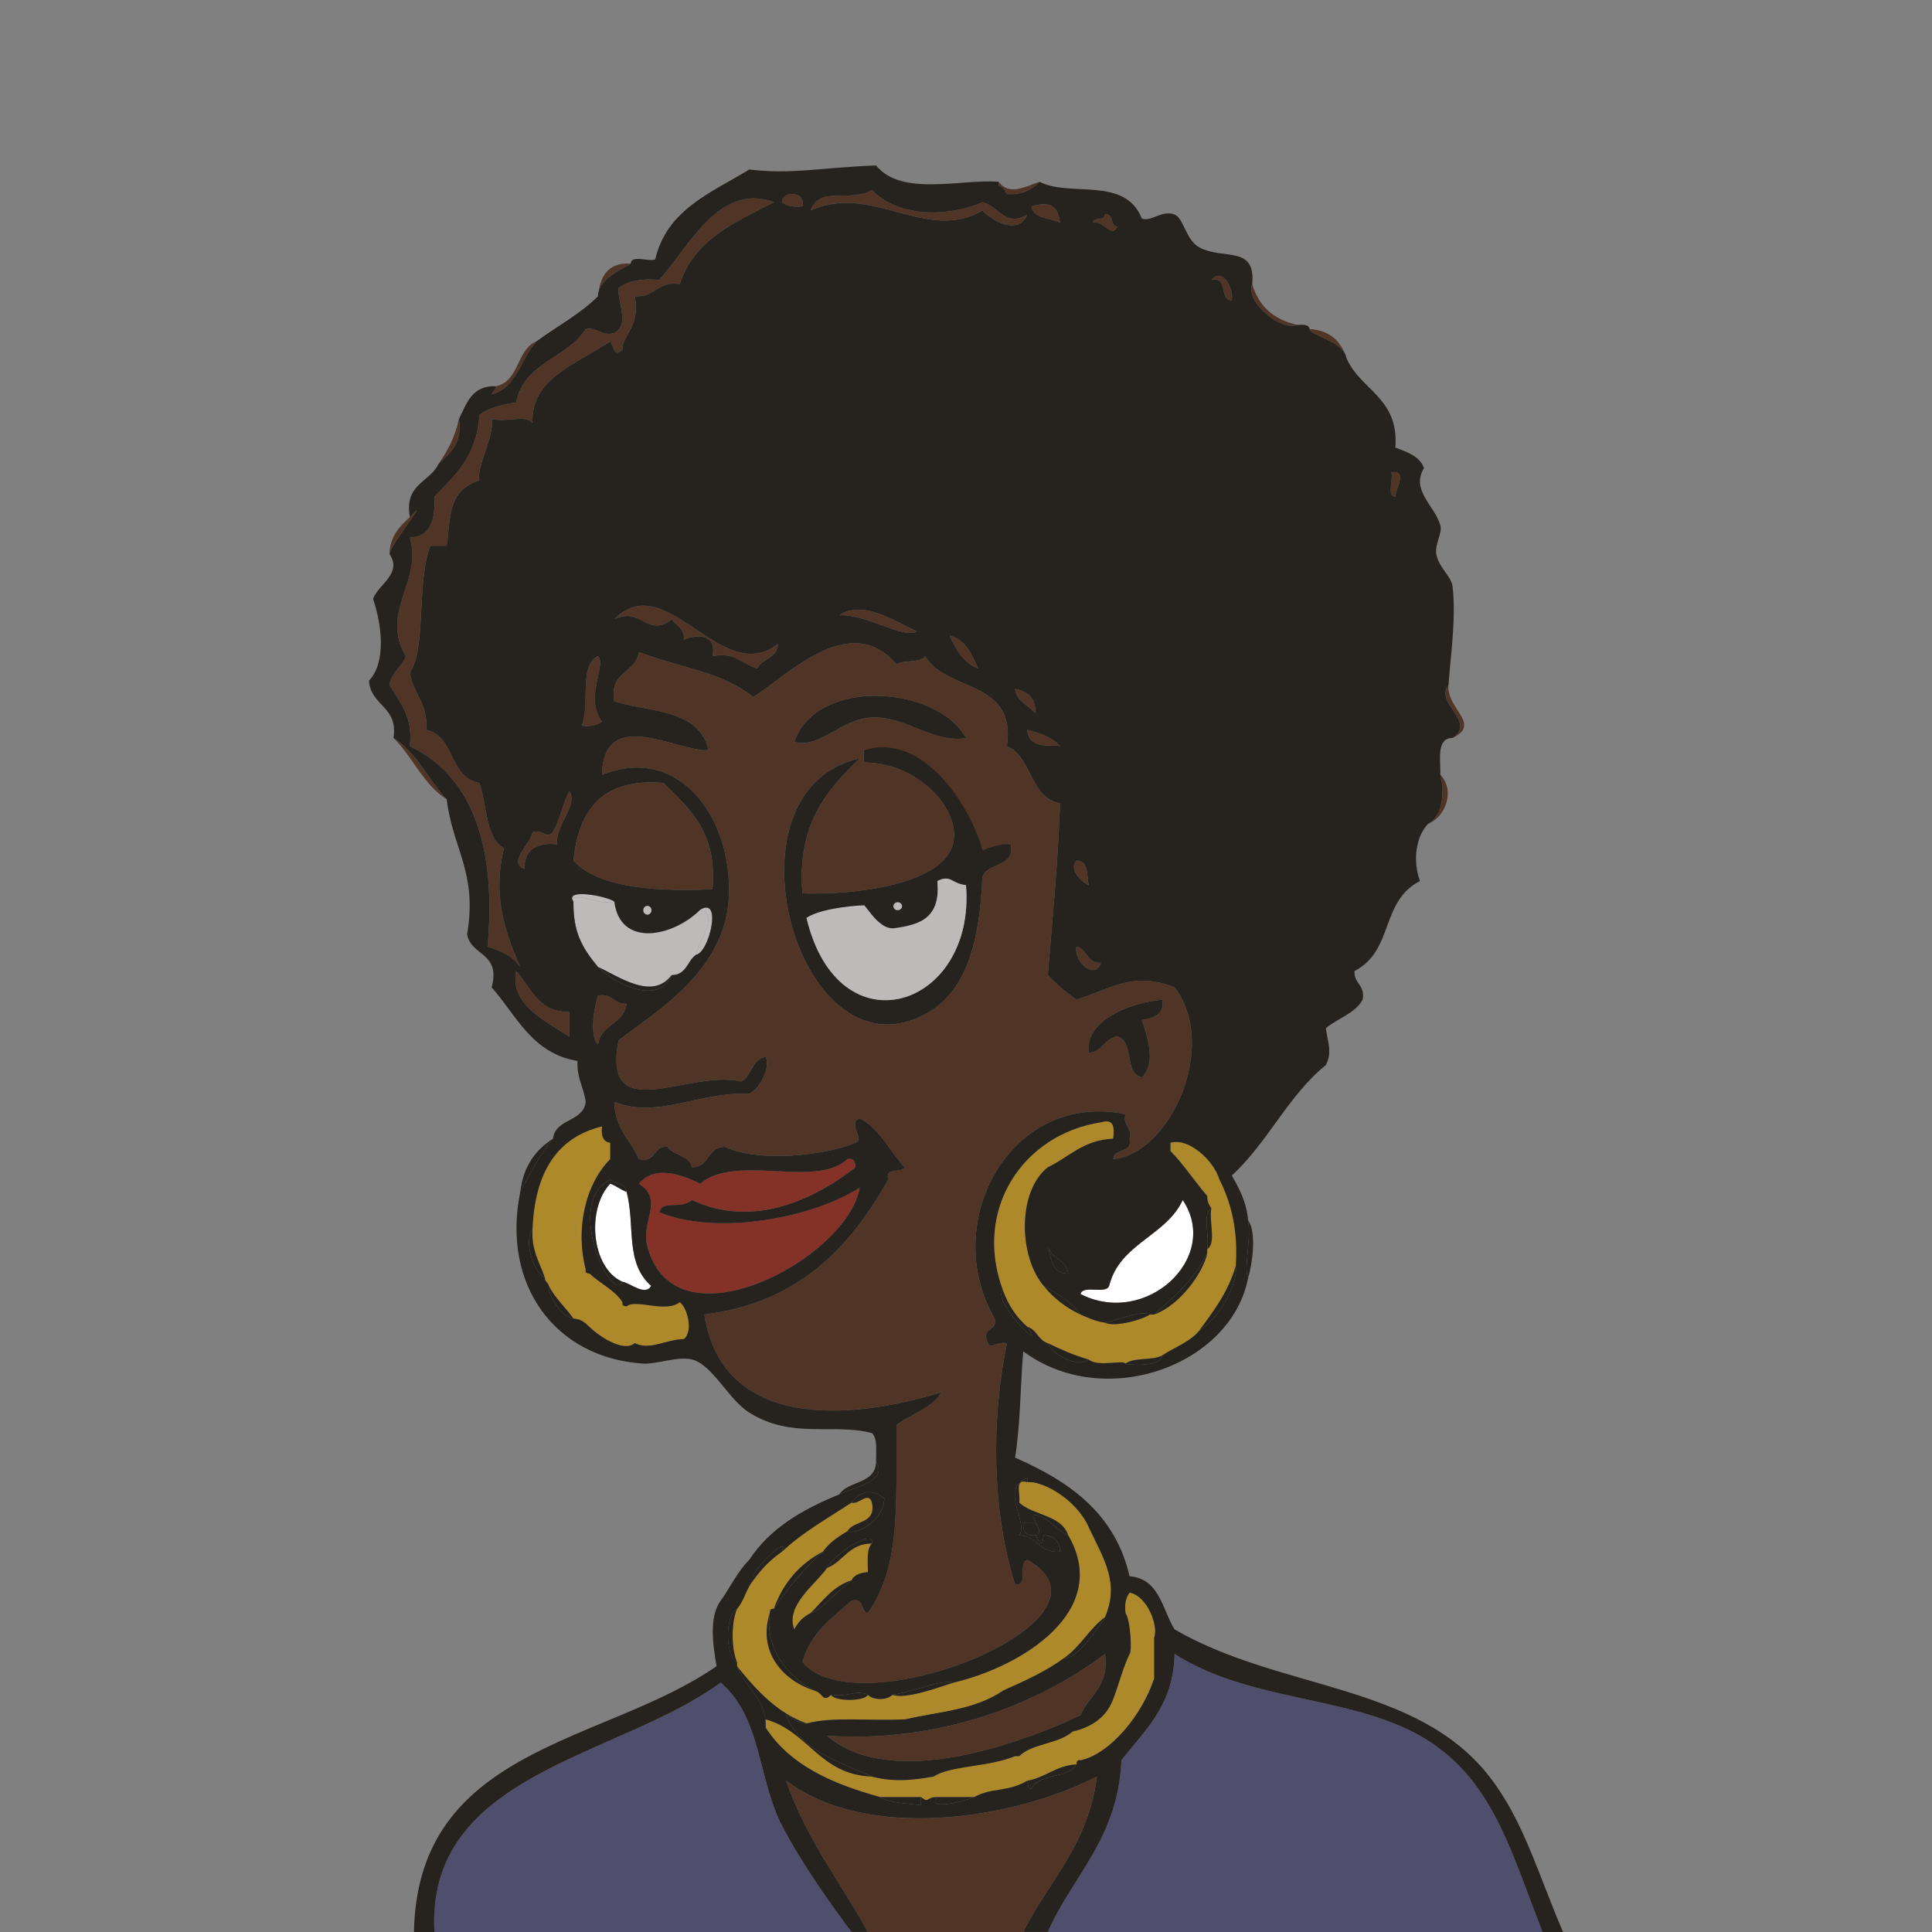 <?xml version="1.0" encoding="utf-8"?>
<!-- Generator: Adobe Illustrator 15.1.0, SVG Export Plug-In . SVG Version: 6.00 Build 0)  -->
<!DOCTYPE svg PUBLIC "-//W3C//DTD SVG 1.1//EN" "http://www.w3.org/Graphics/SVG/1.1/DTD/svg11.dtd">
<svg version="1.1" id="Ebene_1" xmlns="http://www.w3.org/2000/svg" xmlns:xlink="http://www.w3.org/1999/xlink" x="0px" y="0px"
	 width="113.39px" height="113.39px" viewBox="0 0 113.39 113.39" enable-background="new 0 0 113.39 113.39" xml:space="preserve">
<rect x="0" y="0" width="113.39" height="113.39" fill="#808080" stroke="none"/>
<path fill-rule="evenodd" clip-rule="evenodd" fill="#503526" d="M60.295,12.589c-0.536,1.23-2.02,0.404-2.64-0.24
	c-3.229,1.943-6.487-1.632-10.08,0c0.569-1.491,2.265-0.42,3.6-1.2c1.422,1.538,4.289,1.666,6.48,0.72
	C58.622,12.102,59.008,13.374,60.295,12.589z"/>
<path fill-rule="evenodd" clip-rule="evenodd" fill="#503526" d="M47.095,12.109c-0.557,0.077-0.921-0.039-1.2-0.24
	C45.916,11.155,47.326,11.228,47.095,12.109z"/>
<path fill-rule="evenodd" clip-rule="evenodd" fill="#503526" d="M62.215,13.069c-0.584-0.296-1.558-0.202-1.68-0.96
	C61.523,11.835,62.083,11.972,62.215,13.069z"/>
<path fill-rule="evenodd" clip-rule="evenodd" fill="#503526" d="M64.854,12.589c0.554-0.073,0.267,0.693,0.721,0.72
	c-0.337,0.699-0.827-0.425-1.44-0.24C64.189,12.724,64.852,12.986,64.854,12.589z"/>
<path fill-rule="evenodd" clip-rule="evenodd" fill="#503526" d="M71.095,16.43c0.598-0.736,1.331,0.413,1.2,1.2
	C71.516,17.608,72.126,16.198,71.095,16.43z"/>
<path fill-rule="evenodd" clip-rule="evenodd" fill="#503526" d="M81.655,27.709c1.017-0.087,0.21,1.04,0.239,1.44
	C81.365,29.12,81.793,28.131,81.655,27.709z"/>
<path fill-rule="evenodd" clip-rule="evenodd" fill="#503526" d="M55.735,37.31c0.971,0.229,1.284,1.116,1.68,1.92
	C56.537,38.908,56.116,38.129,55.735,37.31z"/>
<path fill-rule="evenodd" clip-rule="evenodd" fill="#503526" d="M52.615,38.99c0.429-0.292,1.396-0.044,1.68-0.48
	c1.237,2.123,5.366,1.354,4.8,5.28c1.507,0.653,1.311,3.009,3.12,3.36c-0.138,3.628-0.403,6.237-0.72,10.08
	c0.503,0.537,1.063,1.017,1.68,1.44c2.199-0.699,3.331-1.665,5.76-0.72c2.621,3.451-0.27,9.77-3.6,10.08
	c0.043-0.677,1.141-0.299,0.96-1.199c0.174-0.734-0.414-0.706-0.24-1.44c-6.742-1.385-10.945,6.347-7.68,12
	c0.179,0.738-0.659,0.461-0.48,1.2c0.219,0.806,0.446,0.119,1.2,0.24c-0.922,4.466-0.898,9.812,0.48,14.159
	c0.832,0.113,0.138-1.302,0.72-1.439c6.157,3.453-9.895,9.926-13.2,6c0.46-1.7,1.734-2.586,2.88-3.601
	c0.77-0.21,0.498,0.623,0.96,0.721c1.952-2.778,1.645-6.345,1.68-11.04c0.868-0.652,2.084-0.956,2.64-1.92
	c-5.332,1.646-12.843,2.249-13.92-4.561c5.551-0.688,8.547-3.933,10.8-7.92c-0.215-0.774,0.783-0.337,0.96-0.72
	c-0.883-0.957-1.438-2.242-2.64-2.88c-0.755,0.334,0.33,1.185-0.24,1.439c-1.805,0.757-5.683,1.173-7.68,0.24
	c-1.035,0.005-0.884,1.195-1.92,1.2c-0.155-0.725-1.09-0.67-1.44-1.2c-0.892-0.092-0.627,0.973-1.68,0.72
	c-0.471-1.129-1.425-1.774-1.44-3.359c2.553,1.026,4.908-0.604,7.92-0.48c0.679-0.313,1.257-1.628,0.96-2.16
	c-0.833,0.128-0.791,1.13-1.44,1.44c-3.161-0.713-8.145,2.746-7.2-2.4c2.025-1.59,6.268-4.002,6.48-8.4
	c0.228-4.718-2.952-8.996-7.44-7.2c0.068-4.098,4.519-1.305,6.24-1.44c-0.498-2.496-3.788-2.249-5.52-2.88
	c-0.317-1.758,1.262-1.618,1.44-2.88c2.581,0.975,4.809,1.137,6.72,2.64C46.441,39.455,49.922,35.866,52.615,38.99z M46.615,43.55
	c1.607,0.376,2.698-1.356,4.56-1.44c1.957-0.088,3.692,1.562,5.52,1.2C54.996,40.229,47.919,39.72,46.615,43.55z M50.695,44.03
	c0,0.24,0,0.48,0,0.72c3.008-0.022,5.555,2.546,5.28,4.56c-0.362,2.649-6.023,3.233-8.88,3.12c-0.333-4.093,1.456-6.064,3.36-7.92
	c-8.466,1.856-3.516,19.382,4.08,14.88c2.171-1.287,2.973-4.137,3.12-7.92c0.32-0.88,1.889-0.511,1.68-1.92
	c-0.473-0.068-1.66,0.347-1.66,0.347C56.841,47.394,54.338,43.065,50.695,44.03z M63.895,61.79c0.834-0.047,0.911-0.85,1.681-0.96
	c1.009,0.271,0.381,2.179,1.439,2.399c0.865-0.791,0.33-2.416,0-3.36c0.663-0.137,1.346-0.254,1.2-1.199
	C66.072,58.873,63.657,59.996,63.895,61.79z"/>
<path fill-rule="evenodd" clip-rule="evenodd" fill="#503526" d="M35.095,38.51c0.534,0.448-0.834,2.496,0.24,3.84
	c-0.279,0.201-0.644,0.316-1.2,0.24C34.659,41.434,33.946,39.041,35.095,38.51z"/>
<path fill-rule="evenodd" clip-rule="evenodd" fill="#503526" d="M59.575,40.43c0.73,0.149,1.227,0.533,1.199,1.44
	C60.382,41.382,59.679,41.206,59.575,40.43z"/>
<path fill-rule="evenodd" clip-rule="evenodd" fill="#26221D" d="M56.695,43.31c-1.828,0.362-3.563-1.289-5.52-1.2
	c-1.862,0.084-2.953,1.816-4.56,1.44C47.919,39.72,54.996,40.229,56.695,43.31z"/>
<path fill-rule="evenodd" clip-rule="evenodd" fill="#503526" d="M38.935,45.95c1.528,1.512,3.186,2.894,2.88,6.24
	c-2.694,0.129-6.601,0.053-8.16-1.68C33.955,47.53,35.354,45.649,38.935,45.95z"/>
<path fill-rule="evenodd" clip-rule="evenodd" fill="#503526" d="M63.175,50.51c0.728-0.008,0.598,0.842,0.72,1.44
	C63.386,51.709,62.732,50.981,63.175,50.51z"/>
<path fill-rule="evenodd" clip-rule="evenodd" fill="#503526" d="M63.175,55.55c0.65,0.149,0.598,1.002,1.44,0.96
	C64.275,57.526,63.018,56.492,63.175,55.55z"/>
<path fill-rule="evenodd" clip-rule="evenodd" fill="#503526" d="M30.295,56.99c0.879,0.96,1.259,2.42,3.12,2.4
	c0,0.479,0,0.96,0,1.44C32.012,59.933,29.901,58.939,30.295,56.99z"/>
<path fill-rule="evenodd" clip-rule="evenodd" fill="#503526" d="M35.095,58.43c0.878-0.158,0.921,0.52,1.68,0.479
	c-0.154,1.206-1.526,1.194-1.68,2.4C34.556,60.755,34.902,59.049,35.095,58.43z"/>
<path fill-rule="evenodd" clip-rule="evenodd" fill="#26221D" d="M68.215,58.67c0.146,0.945-0.537,1.063-1.2,1.199
	c0.33,0.944,0.865,2.569,0,3.36c-1.059-0.221-0.431-2.129-1.439-2.399c-0.77,0.11-0.847,0.913-1.681,0.96
	C63.657,59.996,66.072,58.873,68.215,58.67z"/>
<path fill-rule="evenodd" clip-rule="evenodd" fill="#AD892A" d="M58.854,75.71c-1.758-4.792,1.238-9.153,5.761-9.841
	c0.053,0.188,0.2,0.279,0.479,0.24c-0.542,1.025-2.752,1.053-3.6,2.4c-1.788,1.409-1.715,5.222-0.24,6.96
	c0.571,0.708,1.287,1.272,2.16,1.68c0.448,0.191,0.879,0.401,1.439,0.48c0.499,0.264,2.027-0.102,2.641-0.48c0.08,0,0.16,0,0.24,0
	c1.541-0.541,2.911-2.524,3.119-3.6c0-0.08,0-0.16,0-0.24c0.548-0.333,0.09-1.671,0.24-2.4c-0.127-0.192-0.25-0.39-0.24-0.72
	c-0.565-1.033-0.955-2.244-2.159-2.64c0-0.16,0-0.32,0-0.48c1.406,0.273,2.039,1.32,2.88,2.16c0.667,1.333,1.093,2.907,0.96,5.04
	c-0.443,1.557-1.315,2.685-2.16,3.84c-0.544,0.657-1.44,0.96-2.16,1.44c-0.566,0.313-1.658,0.102-2.16,0.479
	c-0.147-0.237-1.615,0.224-2.16-0.239c-0.876-0.244-1.645-0.596-2.399-0.96c-0.558-0.163-0.643-0.798-1.2-0.96
	C59.652,77.313,59.17,76.595,58.854,75.71z"/>
<path fill-rule="evenodd" clip-rule="evenodd" fill="#AD892A" d="M31.255,72.109c0.138-3.222,1.375-5.345,4.08-6
	c-0.067,0.547,0.058,0.902,0.48,0.96c0,0.32,0,0.641,0,0.96c-1.866,1.413-2.737,4.326-1.44,6.48c-0.044,0.204,0.093,0.227,0.24,0.24
	c0.569,0.631,0.953,1.446,1.92,1.68c-0.044,0.204,0.094,0.227,0.24,0.24c1.042,0.496,2.65-0.065,3.36,0.239c0,0.561,0,1.12,0,1.681
	c-1.108,0.035-1.979,0.679-2.88,0.24c-0.892-0.148-1.508-0.572-2.4-0.721c-0.36-0.279-0.587-0.693-1.2-0.72
	c-0.459-0.661-1.065-1.175-1.44-1.92c-0.045-0.194-0.241-0.239-0.24-0.48C31.681,74.084,31.17,73.394,31.255,72.109z"/>
<path fill-rule="evenodd" clip-rule="evenodd" fill="#843127" d="M49.735,68.029c0.408-0.088,0.453,0.188,0.48,0.48
	c-2.753,2.132-6.224,3.504-9.6,1.92c-0.759,0.604-1.689-0.054-1.92,0.72c3.352,1.372,8.888,0.379,11.76-1.439
	c-0.714,4.164-10.952,9.635-12.48,3.359c-0.344-1.411,1.011-2.647-0.48-3.6c0.942-1.112,2.498-0.541,3.6,0
	C43.212,67.686,47.879,69.772,49.735,68.029z"/>
<path fill-rule="evenodd" clip-rule="evenodd" fill="#FFFFFF" d="M36.535,75.229c-1.839-0.806-2.127-4.277-0.72-5.76
	c0.355,0.125,0.605,0.355,0.96,0.479c0.523,1.951-0.119,4.136,1.44,5.521C37.88,76.094,36.973,75.295,36.535,75.229z"/>
<path fill-rule="evenodd" clip-rule="evenodd" fill="#FFFFFF" d="M69.415,70.43c2.261,3.376-2.149,7.481-6,5.52
	c0.15-0.569,1.478,0.038,1.68-0.479C65.713,72.968,68.431,72.565,69.415,70.43z"/>
<path fill-rule="evenodd" clip-rule="evenodd" fill="#26221D" d="M70.854,73.31c0.151-0.729-0.307-2.067,0.24-2.4
	C70.944,71.639,71.402,72.977,70.854,73.31z"/>
<path fill-rule="evenodd" clip-rule="evenodd" fill="#AD892A" d="M60.295,86.989c0.08,0,0.16,0,0.24,0
	c0.948,0.475,2.388,1.508,3.359,2.641c0.908,1.909,1.813,3.262,0.96,5.28c-0.923,0.676-1.452,1.747-2.399,2.399
	c-1.06,0.781-2.33,1.35-3.601,1.92c-1.88,0.6-4.043,0.917-5.76,1.681c-2.336,0.098-4.16-0.17-5.76,0.239
	c-1.659-0.607-2.83-1.807-4.08-3.359c0-0.08,0-0.16,0-0.24c-0.341-0.803-0.341-2.317,0-3.12c0.417-0.464,0.543-1.217,0.96-1.68
	c0.459-0.661,1.019-1.222,1.68-1.681c1.19-1.129,2.682-1.958,4.08-2.88c0.427,0.144,0.997-0.703,1.2,0
	c0.258,1.299-1.069,1.011-1.44,1.681c-0.557,0.323-1.078,0.682-1.44,1.199c-1.363,0.718-2.334,1.826-2.88,3.36
	c-0.204-0.044-0.227,0.094-0.24,0.24c-0.726,2.351,0.839,3.988,2.64,4.56c0.489,0.134,0.471,0.723,0.96,0.24
	c0.182,0.396,1.978,0.396,2.16,0c0.307,0.328,1.133,0.328,1.44,0c0.768,0.28,2.626-0.408,3.6-0.72
	c3.969-0.93,9.293-4.192,6.72-8.641c-0.394-1.207-2.048-1.152-2.881-1.92C59.921,87.736,59.488,86.743,60.295,86.989z"/>
<path fill-rule="evenodd" clip-rule="evenodd" fill="#26221D" d="M60.774,90.109c-0.523,0.044-0.763-0.196-0.72-0.72
	c0.24,0,0.48,0,0.72,0C60.941,89.583,61.148,90.047,60.774,90.109z"/>
<path fill-rule="evenodd" clip-rule="evenodd" fill="#AD892A" d="M48.535,92.029c0.976-0.384,1.281-1.438,2.64-1.439
	c-0.331,0.31-0.237,1.042-0.24,1.68c-0.447,0.033-0.802,0.158-0.96,0.48c-1.095,0.345-1.671,1.209-2.4,1.92
	c-0.423,0.217-0.743,0.536-0.96,0.96C46.086,94.216,47.839,93.019,48.535,92.029z"/>
<path fill-rule="evenodd" clip-rule="evenodd" fill="#AD892A" d="M66.055,94.67c0.373-1.922,1.495,0.365,1.681,1.439
	c0,0.801,0,1.601,0,2.4c-1.078,1.963-2.321,3.759-4.32,4.8c-0.204-0.044-0.227,0.094-0.24,0.24c-1.207,0.072-1.789,0.771-2.88,0.96
	c-1.193,0.691-2.063,0.38-3.12,0.96c-0.72,0-1.44,0-2.16,0c-0.655-0.021-0.483,0.399-0.96,0c-0.8,0-1.6,0-2.4,0
	c-2.824-0.776-5.316-1.884-6.72-4.08c0-0.16,0-0.32,0-0.479c2.51,0.689,3.156,3.244,6.24,3.359c1.412,0.38,2.73,0.147,3.6,0
	c1.213-0.354,3.679-0.124,4.8-1.2c0.08,0,0.16,0,0.239,0c1.236-0.443,2.242-0.304,3.12-1.439c1.168-0.272,2.016-0.864,2.4-1.92
	c0.556-0.645,0.944-1.456,0.96-2.641C66.438,96.988,66.357,95.101,66.055,94.67z"/>
<path fill-rule="evenodd" clip-rule="evenodd" fill="#503526" d="M64.854,97.069c0.263,1.942-0.951,2.408-1.439,3.601
	c-3.454,1.615-11.07,4.449-14.88,1.2C55.099,102.31,60.918,100.045,64.854,97.069z"/>
<path fill-rule="evenodd" clip-rule="evenodd" fill="#504E6D" d="M61.495,113.39c1.467-3.333,4.126-5.475,4.319-10.08
	c1.364-1.756,3.058-3.183,3.12-6.24c4.359,2.799,10.221,2.439,14.4,4.801c4.261,2.406,5.317,6.766,7.2,11.52
	C80.854,113.39,71.175,113.39,61.495,113.39z"/>
<path fill-rule="evenodd" clip-rule="evenodd" fill="#504E6D" d="M25.495,113.39c-0.513-9.361,10.861-10.248,16.8-14.64
	c2.404,2.054,2.171,5.63,3.6,8.399c1.105,2.144,2.933,4.721,4.08,6.24C41.815,113.39,33.655,113.39,25.495,113.39z"/>
<path fill-rule="evenodd" clip-rule="evenodd" fill="#26221D" d="M50.935,99.47c-0.183,0.396-1.978,0.396-2.16,0
	C49.89,99.61,50.224,99.142,50.935,99.47z"/>
<path fill-rule="evenodd" clip-rule="evenodd" fill="#503526" d="M60.055,113.39c-3.04,0-6.08,0-9.12,0
	c-1.623-2.938-3.629-5.491-4.8-8.88c4.724,3.585,13.306,2.294,18.24-0.24C63.887,108.262,61.546,110.4,60.055,113.39z"/>
<path fill-rule="evenodd" clip-rule="evenodd" fill="#26221D" d="M73.255,71.63c0.514,0.686,0.233,2.624,0,3.359
	C72.967,74.529,73.447,72.791,73.255,71.63z"/>
<path fill-rule="evenodd" clip-rule="evenodd" fill="#503526" d="M83.814,48.35c1.047-0.563,0.892-2.3,0.721-2.88
	C85.429,46.406,84.825,47.971,83.814,48.35z"/>
<path fill-rule="evenodd" clip-rule="evenodd" fill="#503526" d="M85.015,40.189c-0.166,1.386,1.967,2.298,0.24,3.12
	C86.678,42.336,84.144,41.26,85.015,40.189z"/>
<path fill-rule="evenodd" clip-rule="evenodd" fill="#503526" d="M76.854,19.31c1.2,0.08,1.848,0.712,2.16,1.68
	C78.852,20.026,76.829,19.666,76.854,19.31z"/>
<path fill-rule="evenodd" clip-rule="evenodd" fill="#503526" d="M73.495,16.669c0.367,1.313,1.272,2.087,2.64,2.4
	C75.167,19.468,73.057,17.676,73.495,16.669z"/>
<path fill-rule="evenodd" clip-rule="evenodd" fill="#503526" d="M58.615,10.669c0.615,0.844,1.594,0.267,2.399,0
	c-0.453,0.427-0.969,0.791-1.92,0.72c-0.106-0.214-0.211-0.429-0.479-0.48C58.615,10.83,58.615,10.75,58.615,10.669z"/>
<path fill-rule="evenodd" clip-rule="evenodd" fill="#503526" d="M37.015,15.47c-0.136,0.194-1.921,0.791-1.92,1.92
	C35.216,16.23,35.659,15.394,37.015,15.47z"/>
<path fill-rule="evenodd" clip-rule="evenodd" fill="#503526" d="M29.095,22.669c1.408-0.272,1.2-2.16,2.4-2.64
	c-0.929,0.991-1.131,2.708-2.64,3.12C28.9,22.955,29.096,22.91,29.095,22.669z"/>
<path fill-rule="evenodd" clip-rule="evenodd" fill="#503526" d="M26.935,24.589c0.218,1.499-0.564,1.996-1.2,2.64
	C26.265,26.48,26.707,25.642,26.935,24.589z"/>
<path fill-rule="evenodd" clip-rule="evenodd" fill="#503526" d="M22.855,32.51c0.046-1.074,0.614-1.626,1.2-2.16
	C25.356,28.98,23.072,31.704,22.855,32.51z"/>
<path fill-rule="evenodd" clip-rule="evenodd" fill="#503526" d="M23.095,43.31c1.376,0.864,2.028,2.453,3.12,3.6
	C24.839,46.046,24.226,44.419,23.095,43.31z"/>
<path fill-rule="evenodd" clip-rule="evenodd" fill="#26221D" d="M30.535,69.949c0.18-1.5,0.895-2.465,1.92-3.119
	C31.687,67.741,31.125,68.859,30.535,69.949z"/>
<path fill-rule="evenodd" clip-rule="evenodd" fill="#26221D" d="M49.255,87.71c0.53-0.83,2.136-0.584,2.16-1.92
	C52.171,86.955,50.049,87.298,49.255,87.71z"/>
<path fill-rule="evenodd" clip-rule="evenodd" fill="#503526" d="M28.855,24.589c0.173,1.029-0.894,2.742-0.72,3.6
	c-1.933,0.608-1.68,2.356-1.92,3.84c-0.32,0-0.64,0-0.96,0c-0.828,2.232-0.219,5.998-1.2,7.44c0.188,1.252,1.074,1.806,0.96,3.36
	c1.7,0.38,1.335,2.825,3.12,3.12c0.454,1.307,0.338,3.182,1.44,3.84c-0.65,2.623-0.034,4.739,0.96,6.96
	c-0.408-0.631-1.14-0.94-1.92-1.2c0.446-4.858-0.368-9.767-4.56-11.76c0.194-1.794-0.62-2.58-1.2-3.6
	c0.131-0.748,0.727-1.033,0.96-1.68c-1.537-2.622,0.997-4.326,0.24-6.96c1.244-0.036,1.496-1.064,1.44-2.4
	c1.229-1.25,2.515-2.445,2.64-4.8c0.745-0.522,1.528-0.636,2.16-0.72c0.433-2.367,3.01-2.589,4.08-4.32
	c0.757-0.118,0.847,0.433,1.68,0.24c0.898-0.509,0.222-1.662,0.24-2.64c0.545-0.415,1.341-0.579,2.4-0.48
	c1.678-1.865,3.531-5.768,6.72-4.56c-2.272,1.168-4.684,2.196-5.52,4.8c-1.314-0.194-1.438,0.802-2.64,0.72
	c0.339,1.792-0.753,2.276-0.72,3.12c-0.493,0.485-0.479-0.098-0.72-0.48c-2.09,1.401-4.681,2.208-4.56,4.8
	C30.869,24.301,29.801,24.808,28.855,24.589z"/>
<path fill-rule="evenodd" clip-rule="evenodd" fill="#503526" d="M40.135,37.55c0.06-0.7-0.452-0.828-0.72-1.2
	c-1.38,1.124-1.816-0.784-3.36,0c3.059-3.118,6.271,4.045,9.6,1.44c-0.019,0.861-0.929,0.831-1.2,1.44
	c-0.895-0.226-1.25-0.99-2.64-0.72C42.097,37.18,40.88,37.206,40.135,37.55z"/>
<path fill-rule="evenodd" clip-rule="evenodd" fill="#503526" d="M49.255,36.109c1.386-0.902,3.12,0.269,4.56,0.96
	C52.945,37.5,50.874,36.027,49.255,36.109z"/>
<path fill-rule="evenodd" clip-rule="evenodd" fill="#503526" d="M60.295,42.83c0.754,0.206,1.482,0.438,1.92,0.96
	C61.789,43.682,60.349,44.032,60.295,42.83z"/>
<path fill-rule="evenodd" clip-rule="evenodd" fill="#503526" d="M33.415,46.43c0.536,0.865-0.811,1.902-0.72,3.12
	c-1.238-0.119-1.91,0.33-1.92,1.44c-1.007-0.363,0.369-1.436,0.48-2.16c0.766-0.143,0.742,0.45,1.2,0
	C32.865,48.12,33.027,47.162,33.415,46.43z"/>
<path fill-rule="evenodd" clip-rule="evenodd" fill="#BCBBBA" d="M40.855,56.03c0.062-0.687,1.408-2.282,0.24-2.64
	C42.419,52.582,41.606,55.938,40.855,56.03z"/>
<path fill-rule="evenodd" clip-rule="evenodd" fill="#BCBBBA" d="M36.055,52.91c0.347,2.745,3.474,2.054,5.04,0.48
	c1.168,0.358-0.178,1.954-0.24,2.64c-0.521,0.359-0.559,1.201-1.44,1.2c-1.129,1.527-3.13,0.054-4.32-0.48
	c-0.988-1.203-1.451-2.067-1.44-3.84c0-0.08,0-0.16,0-0.24C34.614,52.59,34.987,53.098,36.055,52.91z"/>
<path fill-rule="evenodd" clip-rule="evenodd" fill="#BCBBBA" d="M33.655,52.91c-0.559-0.783,1.915-0.336,2.4,0
	c-1.068,0.188-1.44-0.32-2.4-0.24C33.655,52.75,33.655,52.83,33.655,52.91z"/>
<path fill-rule="evenodd" clip-rule="evenodd" fill="#26221D" d="M39.415,57.229c-0.776,1.881-3.478,0.408-4.32-0.48
	C36.285,57.284,38.286,58.757,39.415,57.229z"/>
<path fill-rule="evenodd" clip-rule="evenodd" fill="#26221D" d="M31.975,74.989c-0.683-0.364-1.251-2.097-0.72-2.88
	C31.17,73.394,31.681,74.084,31.975,74.989z"/>
<path fill-rule="evenodd" clip-rule="evenodd" fill="#26221D" d="M33.655,77.39c-0.833-0.136-1.566-1.622-1.44-1.92
	C32.59,76.215,33.196,76.729,33.655,77.39z"/>
<path fill-rule="evenodd" clip-rule="evenodd" fill="#AD892A" d="M34.855,78.109c0.892,0.148,1.508,0.572,2.4,0.721
	C36.623,79.367,35.344,78.511,34.855,78.109z"/>
<path fill-rule="evenodd" clip-rule="evenodd" fill="#AD892A" d="M36.775,76.67c0.546-0.455,2.277,0.411,3.12-0.24
	c0.411,0.245,0.829,1.709,0.24,2.16c0-0.561,0-1.12,0-1.681C39.425,76.604,37.817,77.166,36.775,76.67z"/>
<path fill-rule="evenodd" clip-rule="evenodd" fill="#AD892A" d="M34.615,74.75c0.606,0.594,1.456,0.943,1.92,1.68
	C35.568,76.196,35.184,75.381,34.615,74.75z"/>
<path fill-rule="evenodd" clip-rule="evenodd" fill="#AD892A" d="M35.815,68.029c-1.532,1.559-2.032,4.201-1.44,6.48
	C33.078,72.355,33.949,69.442,35.815,68.029z"/>
<path fill-rule="evenodd" clip-rule="evenodd" fill="#26221D" d="M60.295,77.87c1.204,1.727-2.091-1.484-1.44-2.16
	C59.17,76.595,59.652,77.313,60.295,77.87z"/>
<path fill-rule="evenodd" clip-rule="evenodd" fill="#26221D" d="M61.495,78.83c0.755,0.364,1.523,0.716,2.399,0.96
	C63.216,80.296,61.788,79.506,61.495,78.83z"/>
<path fill-rule="evenodd" clip-rule="evenodd" fill="#26221D" d="M68.215,79.55c-0.021,0.713-2.14,0.563-2.16,0.479
	C66.557,79.651,67.648,79.863,68.215,79.55z"/>
<path fill-rule="evenodd" clip-rule="evenodd" fill="#26221D" d="M70.375,78.109c0.845-1.155,1.717-2.283,2.16-3.84
	C72.656,75.436,71.518,77.409,70.375,78.109z"/>
<path fill-rule="evenodd" clip-rule="evenodd" fill="#AD892A" d="M68.695,67.069c1.041-0.315,2.52,0.996,2.88,2.16
	C70.734,68.39,70.102,67.343,68.695,67.069z"/>
<path fill-rule="evenodd" clip-rule="evenodd" fill="#AD892A" d="M68.695,67.55c1.204,0.396,1.594,1.606,2.159,2.64
	C70.111,69.333,69.483,68.36,68.695,67.55z"/>
<path fill-rule="evenodd" clip-rule="evenodd" fill="#26221D" d="M67.735,77.149c1.193-1.046,2.392-2.088,3.119-3.6
	C70.646,74.625,69.276,76.608,67.735,77.149z"/>
<path fill-rule="evenodd" clip-rule="evenodd" fill="#26221D" d="M67.495,77.149c-0.613,0.379-2.142,0.744-2.641,0.48
	C65.175,77.631,66.927,76.841,67.495,77.149z"/>
<path fill-rule="evenodd" clip-rule="evenodd" fill="#26221D" d="M61.255,75.47c0.815,0.464,1.636,0.924,2.16,1.68
	C62.542,76.742,61.826,76.178,61.255,75.47z"/>
<path fill-rule="evenodd" clip-rule="evenodd" fill="#AD892A" d="M61.495,68.51c0.848-1.348,3.058-1.375,3.6-2.4
	c-0.279,0.039-0.427-0.053-0.479-0.24c0.801-0.24,0.787,0.334,0.72,0.961C63.57,66.905,62.744,67.919,61.495,68.51z"/>
<path fill-rule="evenodd" clip-rule="evenodd" fill="#26221D" d="M36.535,75.229c-0.599,1.376-3.477-4.665-0.72-6
	c0.319,0.241,0.893,0.228,0.96,0.72c-0.355-0.124-0.605-0.354-0.96-0.479C34.407,70.952,34.695,74.424,36.535,75.229z"/>
<path fill-rule="evenodd" clip-rule="evenodd" fill="#26221D" d="M61.495,73.069c0.133,0.827,1.103,0.817,1.2,1.681
	C61.717,74.768,61.684,73.841,61.495,73.069z"/>
<path fill-rule="evenodd" clip-rule="evenodd" fill="#26221D" d="M60.295,86.989c-0.807-0.246-0.374,0.747-0.48,1.2
	c0.833,0.768,2.487,0.713,2.881,1.92c-0.728-0.313-1.071-1.009-1.921-1.199c-0.349,0.105,0.024,0.21,0,0.479
	c-0.239,0-0.479,0-0.72,0c-0.043,0.523,0.196,0.764,0.72,0.72c0.046,0.194,0.241,0.239,0.24,0.48c0.233-0.007,0.187-0.294,0.24-0.48
	c0.61,0.029,0.931,0.35,0.96,0.96c-1.228,0.108-1.313-0.926-2.4-0.96c0.58-0.769-1.194-2.726,0.48-3.359
	C60.295,86.83,60.295,86.909,60.295,86.989z"/>
<path fill-rule="evenodd" clip-rule="evenodd" fill="#26221D" d="M52.375,99.47c1.125-0.161,2.91-0.922,3.6-0.72
	C55.001,99.062,53.143,99.75,52.375,99.47z"/>
<path fill-rule="evenodd" clip-rule="evenodd" fill="#26221D" d="M45.175,94.67c-0.293,2.021,1.019,3.739,2.64,4.56
	C46.014,98.658,44.449,97.021,45.175,94.67z"/>
<path fill-rule="evenodd" clip-rule="evenodd" fill="#26221D" d="M48.295,91.069c-1.098,0.982-2.044,2.116-2.88,3.36
	C45.961,92.896,46.932,91.787,48.295,91.069z"/>
<path fill-rule="evenodd" clip-rule="evenodd" fill="#26221D" d="M49.735,89.87c0.371-0.67,1.698-0.382,1.44-1.681
	c-0.203-0.703-0.772,0.144-1.2,0c0.496-0.689,1.228-0.848,1.92-0.24C51.897,89.159,50.379,90.105,49.735,89.87z"/>
<path fill-rule="evenodd" clip-rule="evenodd" fill="#26221D" d="M44.215,92.75c-0.417-0.306,2.172-2.823,1.68-1.681
	C45.234,91.528,44.674,92.089,44.215,92.75z"/>
<path fill-rule="evenodd" clip-rule="evenodd" fill="#26221D" d="M43.255,94.43c-0.341,0.803-0.341,2.317,0,3.12
	C42.543,97.171,42.543,94.809,43.255,94.43z"/>
<path fill-rule="evenodd" clip-rule="evenodd" fill="#26221D" d="M57.175,105.47c-0.752,0.319-2.858,0.778-2.16,0
	C55.735,105.47,56.455,105.47,57.175,105.47z"/>
<path fill-rule="evenodd" clip-rule="evenodd" fill="#26221D" d="M63.175,103.55c-0.488,0.872-2.221,0.5-2.64,1.439
	c-0.233-0.006-0.187-0.293-0.24-0.479C61.386,104.321,61.968,103.622,63.175,103.55z"/>
<path fill-rule="evenodd" clip-rule="evenodd" fill="#AD892A" d="M63.415,103.31c1.999-1.041,3.242-2.837,4.32-4.8
	C67.024,100.681,65.134,102.946,63.415,103.31z"/>
<path fill-rule="evenodd" clip-rule="evenodd" fill="#AD892A" d="M66.055,94.67c-0.076-0.557,0.039-0.922,0.24-1.2
	c1.024,0.183,1.713,1.958,1.44,2.64C67.55,95.035,66.428,92.748,66.055,94.67z"/>
<path fill-rule="evenodd" clip-rule="evenodd" fill="#AD892A" d="M66.295,97.069c-0.016,1.185-0.404,1.996-0.96,2.641
	C65.67,98.845,65.902,97.877,66.295,97.069z"/>
<path fill-rule="evenodd" clip-rule="evenodd" fill="#AD892A" d="M59.814,103.069c0.764-0.757,2.328-0.712,3.12-1.439
	C62.057,102.766,61.051,102.626,59.814,103.069z"/>
<path fill-rule="evenodd" clip-rule="evenodd" fill="#AD892A" d="M59.575,103.069c-1.121,1.076-3.587,0.846-4.8,1.2
	C55.83,103.606,57.948,103.729,59.575,103.069z"/>
<path fill-rule="evenodd" clip-rule="evenodd" fill="#26221D" d="M47.335,101.149c-0.597,0.037-0.743-0.377-1.2-0.479
	c0.836,2.044,3.052,2.707,5.04,3.6c-3.084-0.115-3.729-2.67-6.24-3.359c0,0.159,0,0.319,0,0.479c0.065-1.665-1.054-2.115-1.68-3.6
	C44.505,99.343,45.676,100.542,47.335,101.149z"/>
<path fill-rule="evenodd" clip-rule="evenodd" fill="#26221D" d="M37.015,15.47c0.03-0.53,1.018-0.102,1.44-0.24
	c0.674-2.925,3.283-3.917,5.52-5.28c2.539,0.299,4.103-0.11,7.44-0.24c1.499,1.857,5.06,0.776,7.2,0.96c0,0.08,0,0.16,0,0.24
	c0.269,0.051,0.373,0.266,0.479,0.48c0.951,0.071,1.467-0.293,1.92-0.72c1.755,0.923,5.028-0.346,6,2.16
	c0.587,0.203,1.134-0.516,1.92-0.24c0.528,0.186,0.658,1.49,1.44,1.92c1.417,0.778,3.328-0.16,3.12,2.16
	c-0.438,1.007,1.672,2.799,2.64,2.4c0.341-0.021,0.68-0.04,0.72,0.24c-0.025,0.356,1.997,0.716,2.16,1.68
	c0.804,1.917,3.109,2.331,2.88,5.28c0.7,0.26,1.42,0.501,1.681,1.2c-0.792,1.305,0.623,2.195,0.96,3.36
	c0.132,0.458-0.334,1.095-0.24,1.68c0.125,0.781,0.893,1.314,0.96,1.92c0.211,1.884-0.124,4.08-0.24,5.76
	c-0.871,1.071,1.663,2.146,0.24,3.12c-0.955,0.005-0.71,1.21-0.72,2.16c0.171,0.58,0.326,2.316-0.721,2.88
	c-0.706,0.747-0.917,2.112-0.479,3.36c-2.342,1.203-1.514,4.092-3.84,5.28c-0.039,0.759,0.638,0.802,0.479,1.68
	c-0.453,0.826-1.471,1.089-2.16,1.68c0.115,0.859,0.391,1.387,0,2.16c-2.214,1.785-3.424,4.576-5.52,6.479
	c0.435,0.766,0.861,1.539,0.96,2.641c0.192,1.161-0.288,2.899,0,3.359c-0.982,5.164-8.437,7.86-13.2,4.32
	c-0.173,2.067-0.165,4.315-0.479,6.24c3.173,1.387,5.863,3.256,6.72,6.96c1.769,0.151,1.908,1.932,2.64,3.12
	c6.209,3.604,14.202,3.14,18.48,8.64c1.989,2.558,2.807,5.586,4.32,9.12c-0.4,0-0.801,0-1.2,0c-1.883-4.754-2.939-9.113-7.2-11.52
	c-4.18-2.361-10.041-2.002-14.4-4.801c-0.063,3.058-1.756,4.484-3.12,6.24c-0.193,4.605-2.853,6.747-4.319,10.08
	c-0.48,0-0.96,0-1.44,0c1.491-2.989,3.832-5.128,4.32-9.12c-4.935,2.534-13.516,3.825-18.24,0.24c1.171,3.389,3.177,5.942,4.8,8.88
	c-0.32,0-0.64,0-0.96,0c-1.147-1.52-2.975-4.097-4.08-6.24c-1.429-2.77-1.196-6.346-3.6-8.399c-5.939,4.392-17.313,5.278-16.8,14.64
	c-0.4,0-0.8,0-1.2,0c0.207-10.913,11.208-11.032,17.76-15.6c-0.22-1.282-0.451-2.896,0.24-3.841c0.569-0.79,0.992-1.728,1.68-2.399
	c1.195-1.845,3.119-2.961,5.28-3.84c0.794-0.412,2.916-0.755,2.16-1.92c-0.002-0.638,0.09-1.371-0.24-1.681
	c-2.341-0.604-4.667,0.375-7.2-1.2c-1.195-0.743-2.177-2.831-3.36-3.119c-0.854-0.209-2.055,0.292-2.88,0.239
	c-5.126-0.325-8.317-4.59-7.2-10.08c0.59-1.09,1.152-2.208,1.92-3.119c0.15-1.211,1.771-0.95,1.92-2.16
	c-0.11-0.851-0.534-1.387-0.48-2.4c-2.677-0.443-3.575-2.665-5.04-4.32c0.556-2.076-1.225-1.815-1.44-3.12
	c0.617-3.62-0.843-4.995-1.2-7.92c-1.092-1.147-1.744-2.736-3.12-3.6c0.282-1.881-1.343-1.856-1.44-3.36
	c1.041-1.089,0.735-3.345,0.24-4.8c0.29-0.839,1.749-1.488,0.96-2.64c0.217-0.806,2.501-3.53,1.2-2.16
	c-0.352-1.952,1.171-2.029,1.68-3.12c0.636-0.645,1.418-1.141,1.2-2.64c0.456-0.904,0.749-1.971,2.16-1.92
	c0.001,0.241-0.194,0.286-0.24,0.48c1.508-0.412,1.711-2.129,2.64-3.12c1.198-0.882,2.561-1.599,3.6-2.64
	C35.093,16.261,36.879,15.664,37.015,15.47z M51.175,104.27c-1.988-0.893-4.204-1.556-5.04-3.6c0.457,0.103,0.603,0.517,1.2,0.479
	c1.6-0.409,3.423-0.142,5.76-0.239c2.025-0.479,4.002-0.519,5.76-1.681c1.271-0.57,2.541-1.139,3.601-1.92
	c0.721,0.074,1.827-1.528,2.399-2.399c0.854-2.019-0.052-3.371-0.96-5.28c-0.627-1.39-2.223-2.487-3.359-2.641
	c-0.08,0-0.16,0-0.24,0c0-0.08,0-0.159,0-0.239c-1.675,0.634,0.1,2.591-0.48,3.359c1.087,0.034,1.173,1.068,2.4,0.96
	c-0.029-0.61-0.35-0.931-0.96-0.96c-0.054,0.187-0.007,0.474-0.24,0.48c0.001-0.241-0.194-0.286-0.24-0.48
	c0.374-0.063,0.167-0.526,0-0.72c0.024-0.27-0.349-0.374,0-0.479c0.85,0.19,1.193,0.887,1.921,1.199
	c2.573,4.448-2.751,7.711-6.72,8.641c-0.69-0.202-2.476,0.559-3.6,0.72c-0.307,0.328-1.133,0.328-1.44,0
	c-0.711-0.328-1.045,0.141-2.16,0c-0.489,0.482-0.471-0.106-0.96-0.24c-1.622-0.82-2.933-2.539-2.64-4.56
	c0.014-0.146,0.036-0.284,0.24-0.24c0.835-1.244,1.782-2.378,2.88-3.36c0.362-0.518,0.883-0.876,1.44-1.199
	c0.644,0.235,2.163-0.711,2.16-1.921c-0.692-0.607-1.424-0.449-1.92,0.24c-1.398,0.922-2.89,1.751-4.08,2.88
	c0.492-1.143-2.098,1.375-1.68,1.681c-0.417,0.463-0.543,1.216-0.96,1.68c-0.711,0.379-0.711,2.741,0,3.12c0,0.08,0,0.16,0,0.24
	c0.626,1.484,1.746,1.935,1.68,3.6c1.404,2.196,3.896,3.304,6.72,4.08c0.588,0.372,1.562,0.358,2.4,0.479c0-0.159,0-0.319,0-0.479
	c0.477,0.399,0.305-0.021,0.96,0c-0.698,0.778,1.408,0.319,2.16,0c1.057-0.58,1.927-0.269,3.12-0.96
	c0.054,0.187,0.007,0.474,0.24,0.479c0.419-0.939,2.151-0.567,2.64-1.439c0.014-0.146,0.036-0.284,0.24-0.24
	c1.719-0.363,3.609-2.629,4.32-4.8c0-0.8,0-1.6,0-2.4c0.272-0.682-0.416-2.457-1.44-2.64c-0.201,0.278-0.316,0.644-0.24,1.2
	c0.303,0.431,0.383,2.318,0.24,2.399c-0.393,0.808-0.625,1.775-0.96,2.641c-0.385,1.056-1.232,1.647-2.4,1.92
	c-0.792,0.728-2.356,0.683-3.12,1.439c-0.079,0-0.159,0-0.239,0c-1.627,0.659-3.746,0.537-4.8,1.2
	C53.905,104.417,52.586,104.649,51.175,104.27z M57.655,11.87c-2.191,0.945-5.058,0.817-6.48-0.72c-1.335,0.78-3.031-0.291-3.6,1.2
	c3.593-1.632,6.851,1.943,10.08,0c0.621,0.644,2.104,1.47,2.64,0.24C59.008,13.374,58.622,12.102,57.655,11.87z M31.255,24.83
	c-0.121-2.592,2.47-3.399,4.56-4.8c0.241,0.382,0.227,0.966,0.72,0.48c-0.033-0.844,1.06-1.328,0.72-3.12
	c1.202,0.082,1.326-0.915,2.64-0.72c0.836-2.604,3.248-3.632,5.52-4.8c-3.189-1.208-5.042,2.695-6.72,4.56
	c-1.059-0.099-1.855,0.065-2.4,0.48c-0.019,0.978,0.658,2.13-0.24,2.64c-0.833,0.193-0.922-0.357-1.68-0.24
	c-1.07,1.73-3.647,1.953-4.08,4.32c-0.632,0.084-1.415,0.198-2.16,0.72c-0.125,2.354-1.411,3.549-2.64,4.8
	c0.056,1.336-0.196,2.364-1.44,2.4c0.757,2.634-1.777,4.338-0.24,6.96c-0.233,0.647-0.829,0.932-0.96,1.68
	c0.58,1.02,1.394,1.806,1.2,3.6c4.192,1.994,5.006,6.902,4.56,11.76c0.78,0.26,1.512,0.568,1.92,1.2
	c-0.994-2.221-1.61-4.337-0.96-6.96c-1.102-0.658-0.986-2.533-1.44-3.84c-1.785-0.295-1.42-2.74-3.12-3.12
	c0.114-1.554-0.772-2.107-0.96-3.36c0.981-1.442,0.372-5.208,1.2-7.44c0.32,0,0.64,0,0.96,0c0.24-1.484-0.013-3.232,1.92-3.84
	c-0.173-0.858,0.893-2.571,0.72-3.6C29.801,24.808,30.869,24.301,31.255,24.83z M45.895,11.87c0.278,0.201,0.643,0.316,1.2,0.24
	C47.326,11.228,45.916,11.155,45.895,11.87z M60.535,12.109c0.122,0.758,1.096,0.664,1.68,0.96
	C62.083,11.972,61.523,11.835,60.535,12.109z M64.135,13.069c0.613-0.185,1.104,0.939,1.44,0.24
	c-0.454-0.027-0.167-0.793-0.721-0.72C64.852,12.986,64.189,12.724,64.135,13.069z M72.295,17.629c0.131-0.787-0.603-1.936-1.2-1.2
	C72.126,16.198,71.516,17.608,72.295,17.629z M81.895,29.149c-0.029-0.4,0.777-1.527-0.239-1.44
	C81.793,28.131,81.365,29.12,81.895,29.149z M41.815,38.51c1.391-0.271,1.745,0.494,2.64,0.72c0.271-0.609,1.181-0.579,1.2-1.44
	c-3.329,2.605-6.541-4.558-9.6-1.44c1.544-0.784,1.98,1.124,3.36,0c0.268,0.372,0.78,0.5,0.72,1.2
	C40.88,37.206,42.097,37.18,41.815,38.51z M53.815,37.069c-1.44-0.691-3.174-1.862-4.56-0.96
	C50.874,36.027,52.945,37.5,53.815,37.069z M57.415,39.229c-0.396-0.804-0.709-1.69-1.68-1.92
	C56.116,38.129,56.537,38.908,57.415,39.229z M44.215,40.91c-1.911-1.503-4.14-1.666-6.72-2.64c-0.178,1.262-1.757,1.122-1.44,2.88
	c1.732,0.632,5.022,0.385,5.52,2.88c-1.721,0.135-6.171-2.658-6.24,1.44c4.488-1.796,7.668,2.481,7.44,7.2
	c-0.212,4.398-4.455,6.81-6.48,8.4c-0.945,5.146,4.039,1.688,7.2,2.4c0.65-0.311,0.607-1.313,1.44-1.44
	c0.297,0.532-0.282,1.848-0.96,2.16c-3.012-0.124-5.367,1.507-7.92,0.48c0.015,1.585,0.969,2.23,1.44,3.359
	c1.053,0.253,0.789-0.812,1.68-0.72c0.35,0.53,1.285,0.476,1.44,1.2c1.036-0.005,0.885-1.195,1.92-1.2
	c1.998,0.933,5.875,0.517,7.68-0.24c0.57-0.255-0.515-1.105,0.24-1.439c1.202,0.638,1.756,1.923,2.64,2.88
	c-0.177,0.383-1.175-0.055-0.96,0.72c-2.253,3.987-5.249,7.231-10.8,7.92c1.077,6.81,8.588,6.207,13.92,4.561
	c-0.556,0.964-1.772,1.268-2.64,1.92c-0.035,4.695,0.272,8.262-1.68,11.04c-0.462-0.098-0.19-0.931-0.96-0.721
	c-1.146,1.015-2.42,1.9-2.88,3.601c3.306,3.926,19.357-2.547,13.2-6c-0.582,0.138,0.112,1.553-0.72,1.439
	c-1.379-4.348-1.402-9.693-0.48-14.159c-0.754-0.121-0.98,0.565-1.2-0.24c-0.179-0.739,0.659-0.462,0.48-1.2
	c-3.266-5.653,0.938-13.385,7.68-12c-0.174,0.734,0.414,0.706,0.24,1.44c0.181,0.9-0.917,0.522-0.96,1.199
	c3.33-0.31,6.221-6.629,3.6-10.08c-2.429-0.944-3.561,0.021-5.76,0.72c-0.617-0.424-1.177-0.903-1.68-1.44
	c0.316-3.843,0.582-6.452,0.72-10.08c-1.81-0.351-1.613-2.707-3.12-3.36c0.566-3.926-3.563-3.157-4.8-5.28
	c-0.284,0.436-1.251,0.188-1.68,0.48C49.922,35.866,46.441,39.455,44.215,40.91z M34.135,42.589c0.557,0.077,0.921-0.039,1.2-0.24
	c-1.074-1.344,0.294-3.392-0.24-3.84C33.946,39.041,34.659,41.434,34.135,42.589z M60.774,41.87c0.027-0.907-0.469-1.291-1.199-1.44
	C59.679,41.206,60.382,41.382,60.774,41.87z M62.215,43.79c-0.438-0.522-1.166-0.754-1.92-0.96
	C60.349,44.032,61.789,43.682,62.215,43.79z M33.655,50.51c1.56,1.733,5.466,1.809,8.16,1.68c0.306-3.346-1.352-4.728-2.88-6.24
	C35.354,45.649,33.955,47.53,33.655,50.51z M32.455,48.83c-0.458,0.45-0.434-0.143-1.2,0c-0.111,0.724-1.487,1.797-0.48,2.16
	c0.01-1.11,0.682-1.559,1.92-1.44c-0.091-1.218,1.256-2.255,0.72-3.12C33.027,47.162,32.865,48.12,32.455,48.83z M63.895,51.95
	c-0.122-0.598,0.008-1.448-0.72-1.44C62.732,50.981,63.386,51.709,63.895,51.95z M36.055,52.91c-0.485-0.336-2.959-0.783-2.4,0
	c-0.011,1.772,0.452,2.637,1.44,3.84c0.843,0.888,3.544,2.361,4.32,0.48c0.881,0.001,0.919-0.84,1.44-1.2
	c0.751-0.092,1.564-3.448,0.24-2.64C39.529,54.963,36.402,55.654,36.055,52.91z M64.615,56.51c-0.843,0.042-0.79-0.811-1.44-0.96
	C63.018,56.492,64.275,57.526,64.615,56.51z M33.415,60.83c0-0.48,0-0.961,0-1.44c-1.861,0.021-2.241-1.439-3.12-2.4
	C29.901,58.939,32.012,59.933,33.415,60.83z M35.095,61.31c0.154-1.206,1.526-1.194,1.68-2.4c-0.759,0.04-0.802-0.638-1.68-0.479
	C34.902,59.049,34.556,60.755,35.095,61.31z M35.815,68.029c0-0.319,0-0.64,0-0.96c-0.422-0.058-0.547-0.413-0.48-0.96
	c-2.705,0.655-3.942,2.778-4.08,6c-0.532,0.783,0.037,2.516,0.72,2.88c0,0.241,0.195,0.286,0.24,0.48
	c-0.126,0.298,0.606,1.784,1.44,1.92c0.613,0.026,0.84,0.44,1.2,0.72c0.489,0.401,1.768,1.258,2.4,0.721
	c0.901,0.438,1.771-0.205,2.88-0.24c0.589-0.451,0.171-1.915-0.24-2.16c-0.843,0.651-2.574-0.215-3.12,0.24
	c-0.146-0.014-0.284-0.036-0.24-0.24c-0.464-0.736-1.313-1.086-1.92-1.68c-0.146-0.014-0.284-0.036-0.24-0.24
	C33.783,72.23,34.283,69.588,35.815,68.029z M64.615,65.869c-4.522,0.688-7.519,5.049-5.761,9.841
	c-0.65,0.676,2.645,3.887,1.44,2.16c0.558,0.162,0.643,0.797,1.2,0.96c0.293,0.676,1.721,1.466,2.399,0.96
	c0.545,0.463,2.013,0.002,2.16,0.239c0.021,0.083,2.14,0.233,2.16-0.479c0.72-0.48,1.616-0.783,2.16-1.44
	c1.143-0.7,2.281-2.674,2.16-3.84c0.133-2.133-0.293-3.707-0.96-5.04c-0.36-1.164-1.839-2.476-2.88-2.16c0,0.16,0,0.32,0,0.48
	c0.788,0.811,1.416,1.783,2.159,2.64c-0.01,0.33,0.113,0.527,0.24,0.72c-0.547,0.333-0.089,1.671-0.24,2.4c0,0.08,0,0.16,0,0.24
	c-0.728,1.512-1.926,2.554-3.119,3.6c-0.08,0-0.16,0-0.24,0c-0.568-0.309-2.32,0.481-2.641,0.48
	c-0.561-0.079-0.991-0.289-1.439-0.48c-0.524-0.756-1.345-1.216-2.16-1.68c-1.475-1.738-1.548-5.551,0.24-6.96
	c1.249-0.591,2.075-1.604,3.84-1.68C65.402,66.203,65.416,65.629,64.615,65.869z M41.095,69.47c-1.103-0.541-2.658-1.112-3.6,0
	c1.491,0.952,0.136,2.188,0.48,3.6c1.529,6.275,11.767,0.805,12.48-3.359c-2.873,1.818-8.409,2.812-11.76,1.439
	c0.231-0.773,1.161-0.116,1.92-0.72c3.376,1.584,6.847,0.212,9.6-1.92c-0.027-0.293-0.072-0.568-0.48-0.48
	C47.879,69.772,43.212,67.686,41.095,69.47z M36.775,69.949c-0.067-0.492-0.641-0.479-0.96-0.72c-2.757,1.335,0.121,7.376,0.72,6
	c0.438,0.065,1.346,0.864,1.68,0.24C36.656,74.085,37.298,71.9,36.775,69.949z M65.095,75.47c-0.202,0.518-1.529-0.09-1.68,0.479
	c3.851,1.962,8.261-2.144,6-5.52C68.431,72.565,65.713,72.968,65.095,75.47z M62.695,74.75c-0.098-0.863-1.067-0.854-1.2-1.681
	C61.684,73.841,61.717,74.768,62.695,74.75z M51.175,90.59c0.184-0.932-2.288,0.627-2.64,1.439c-0.695,0.989-2.449,2.187-1.92,3.601
	c0.217-0.424,0.537-0.743,0.96-0.96c0.474-0.015,1.648-1.387,2.4-1.92c0.158-0.322,0.513-0.447,0.96-0.48
	C50.938,91.632,50.844,90.899,51.175,90.59z M48.535,101.87c3.811,3.249,11.426,0.415,14.88-1.2
	c0.488-1.192,1.702-1.658,1.439-3.601C60.918,100.045,55.099,102.31,48.535,101.87z"/>
<path fill-rule="evenodd" clip-rule="evenodd" fill="#AD892A" d="M53.095,100.91c1.717-0.764,3.879-1.081,5.76-1.681
	C57.097,100.392,55.12,100.432,53.095,100.91z"/>
<path fill-rule="evenodd" clip-rule="evenodd" fill="#26221D" d="M64.854,94.91c-0.572,0.871-1.679,2.474-2.399,2.399
	C63.402,96.657,63.932,95.586,64.854,94.91z"/>
<path fill-rule="evenodd" clip-rule="evenodd" fill="#AD892A" d="M60.535,86.989c1.137,0.153,2.732,1.251,3.359,2.641
	C62.923,88.497,61.483,87.464,60.535,86.989z"/>
<path fill-rule="evenodd" clip-rule="evenodd" fill="#26221D" d="M48.535,92.029c0.353-0.813,2.824-2.371,2.64-1.439
	C49.816,90.591,49.511,91.646,48.535,92.029z"/>
<path fill-rule="evenodd" clip-rule="evenodd" fill="#26221D" d="M47.575,94.67c0.729-0.711,1.306-1.575,2.4-1.92
	C49.223,93.283,48.048,94.655,47.575,94.67z"/>
<path fill-rule="evenodd" clip-rule="evenodd" fill="#26221D" d="M59.335,49.55c0.209,1.409-1.36,1.04-1.68,1.92
	c-0.147,3.783-0.949,6.633-3.12,7.92c-7.595,4.502-12.546-13.023-4.08-14.88c-1.904,1.855-3.693,3.827-3.36,7.92
	c2.857,0.113,8.518-0.471,8.88-3.12c0.275-2.014-2.272-4.582-5.28-4.56c0-0.24,0-0.48,0-0.72c3.517-1.105,6.259,3.319,6.98,5.867
	C57.675,49.896,58.72,49.461,59.335,49.55z M56.695,51.95c-0.861-0.088-0.879-0.645-1.68-0.24c0.243,2.163-1.094,2.746-2.88,2.88
	c-1.234-1.216-2.827-1.719-4.8-0.72C49.21,61.778,57.281,59.153,56.695,51.95z"/>
<path fill-rule="evenodd" clip-rule="evenodd" fill="#26221D" d="M51.655,105.47c0.8,0,1.6,0,2.4,0c0,0.16,0,0.32,0,0.479
	C53.217,105.828,52.243,105.842,51.655,105.47z"/>
<ellipse fill-rule="evenodd" clip-rule="evenodd" fill="#BCBBBA" cx="37.996" cy="53.422" rx="0.243" ry="0.261"/>
<ellipse fill-rule="evenodd" clip-rule="evenodd" fill="#BCBBBA" cx="52.688" cy="53.187" rx="0.255" ry="0.235"/>
<path fill-rule="evenodd" clip-rule="evenodd" fill="#BCBBBA" d="M47.335,53.87c0.915-0.62,3.373-0.762,3.399-0.729
	c0.536,0.674,0.969,1.328,1.672,1.344c1.708-0.209,2.797-0.672,2.608-2.775c0.801-0.404,0.819,0.152,1.68,0.24
	C57.281,59.153,49.21,61.778,47.335,53.87z"/>
</svg>
